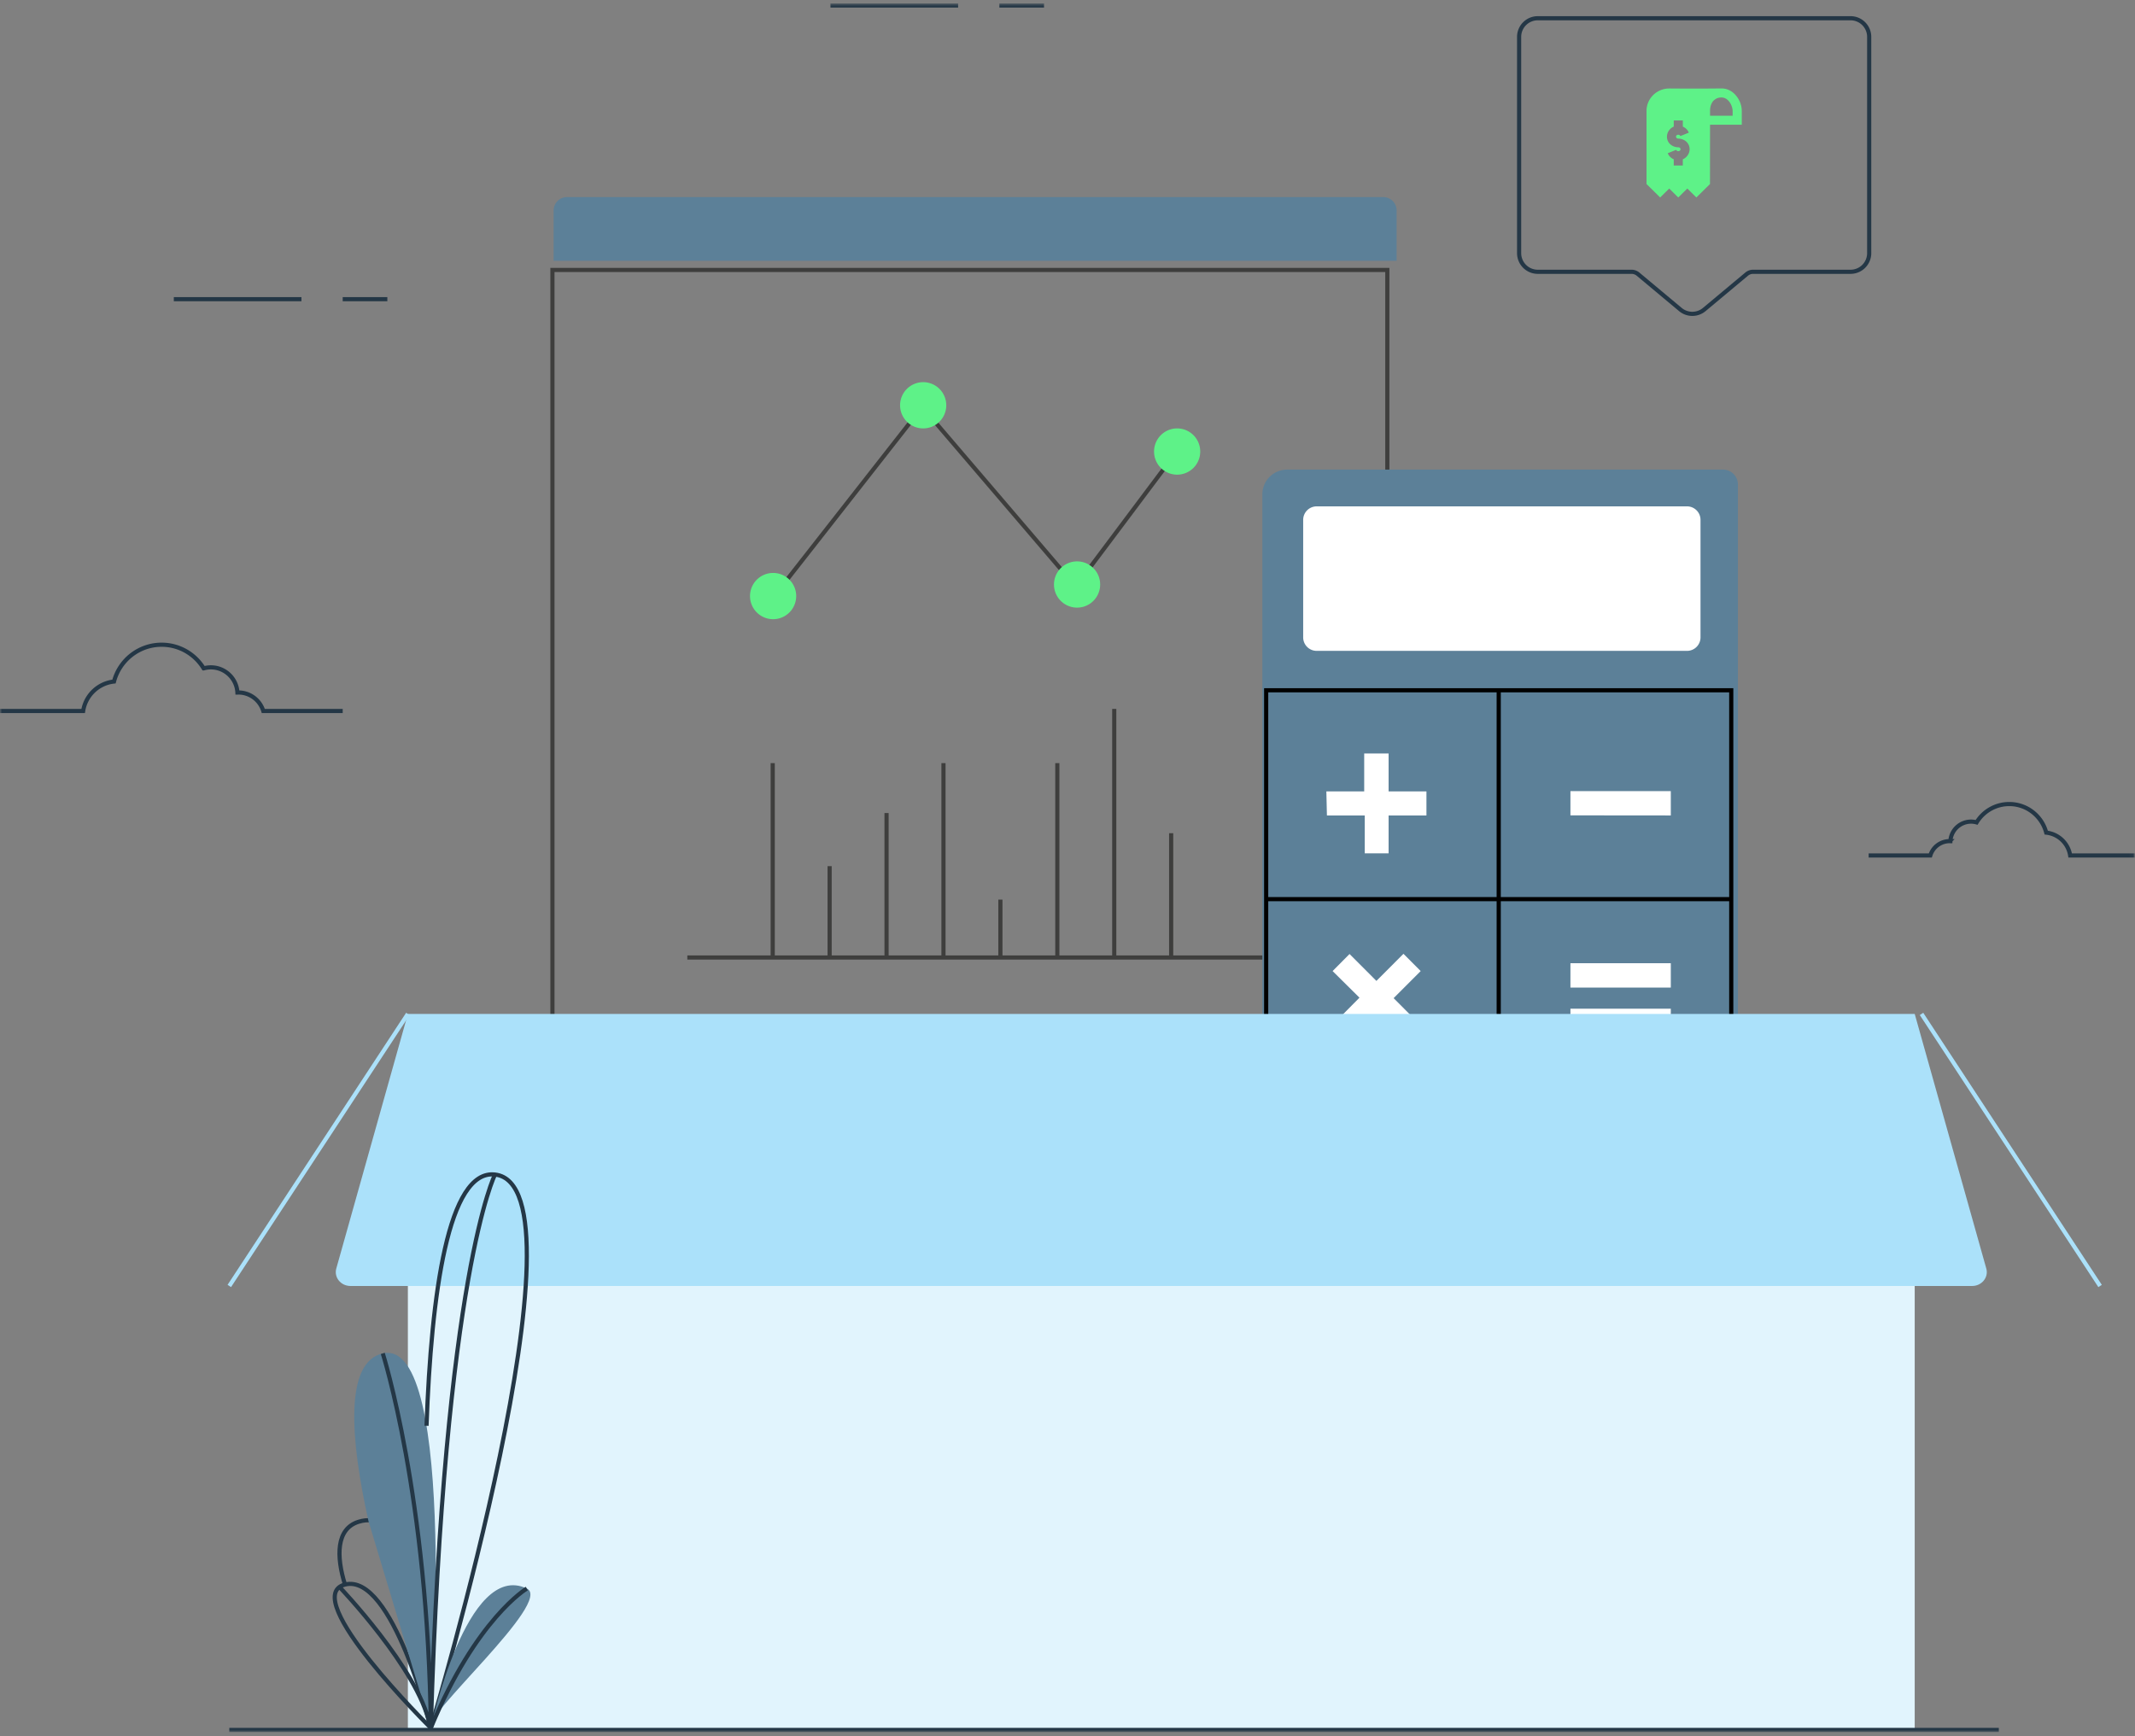 <svg width="514" height="418" xmlns="http://www.w3.org/2000/svg" xmlns:xlink="http://www.w3.org/1999/xlink">
  <rect width="100%" height="100%" fill="#808080" stroke="none"/>
  <defs>
    <path id="a" d="M0 417.085h513.94V.762H0z"/>
  </defs>
  <g fill="none" fill-rule="evenodd">
    <path stroke="#3E3E3D" d="M133 342h201V65H133z"/>
    <path stroke="#3E3E3D" d="M186 144l36.029-46 36.945 43.213L283 109.15"/>
    <g>
      <path d="M288.955 108.719a5.563 5.563 0 0 1-5.558 5.568 5.564 5.564 0 0 1-5.559-5.568 5.564 5.564 0 0 1 5.559-5.569 5.563 5.563 0 0 1 5.558 5.569M264.862 140.734a5.563 5.563 0 0 1-5.559 5.569 5.564 5.564 0 0 1-5.558-5.569 5.564 5.564 0 0 1 5.558-5.568 5.563 5.563 0 0 1 5.559 5.568M227.813 97.583a5.563 5.563 0 0 1-5.558 5.568 5.564 5.564 0 0 1-5.559-5.568 5.564 5.564 0 0 1 5.559-5.569 5.563 5.563 0 0 1 5.558 5.569M191.684 143.519a5.563 5.563 0 0 1-5.558 5.568 5.564 5.564 0 0 1-5.559-5.568 5.564 5.564 0 0 1 5.559-5.569 5.563 5.563 0 0 1 5.558 5.569" fill="#5EF288"/>
      <path d="M165.473 230.542H304.05M186.03 230.542v-46.8M199.733 230.542v-21.995M213.437 230.542v-34.785M227.142 230.542v-46.8M240.846 230.542v-13.938M254.55 230.542v-46.8M268.254 230.542v-59.858M281.958 230.542v-29.929" stroke="#3E3E3D"/>
      <mask id="b" fill="#fff">
        <use xlink:href="#a"/>
      </mask>
      <path fill="#5C8098" mask="url(#b)" d="M162.503 272.661H307.02V261.12H162.503zM162.503 292.578H307.02v-11.542H162.503zM162.503 312.495H307.02v-11.543H162.503zM333.027 47.458H136.495a3.214 3.214 0 0 0-3.21 3.217V62.79h202.953V50.675a3.214 3.214 0 0 0-3.21-3.217"/>
      <path d="M418.402 267.369H303.914v-148.34a5.953 5.953 0 0 1 5.948-5.957h104.97c1.972 0 3.57 1.6 3.57 3.576v150.72z" fill="#5C8098" mask="url(#b)"/>
      <path fill="#FFF" mask="url(#b)" d="M319.32 190.548h9.111v-9.126h5.875v9.126h9.11v5.796h-9.11v9.125h-5.74v-9.125h-9.109zM324.9 229.699l6.468 6.478 6.514-6.525 4.145 4.153-6.513 6.525 6.467 6.48-4.076 4.106-6.469-6.479-6.513 6.503-4.145-4.153 6.514-6.571-6.469-6.41zM378.08 196.32v-5.84h24.165v5.863zM378.08 237.776h24.165v-5.864h-24.164zM378.08 248.703v-5.84h24.165v5.863z"/>
      <path stroke="#000" mask="url(#b)" d="M304.829 266.793h55.984v-50.298H304.83zM360.813 266.793h55.985v-50.298h-55.985zM304.829 216.495h55.984v-50.297H304.83zM360.813 216.495h55.985v-50.297h-55.985z"/>
      <path d="M406.151 156.712h-89.165a3.249 3.249 0 0 1-3.246-3.251V125.17a3.248 3.248 0 0 1 3.246-3.25h89.165a3.248 3.248 0 0 1 3.246 3.25v28.291a3.249 3.249 0 0 1-3.246 3.251" fill="#FFF" mask="url(#b)"/>
      <path fill="#E1F4FD" mask="url(#b)" d="M98.194 416.523h362.772V309.63H98.194z"/>
      <path d="M460.966 244.125H98.194l-17.235 61.307c-.596 2.12 1.09 4.198 3.405 4.198h390.431c2.316 0 4.001-2.079 3.405-4.198l-17.234-61.307z" fill="#ABE1FA" mask="url(#b)"/>
      <path d="M98.194 244.125l-42.99 65.505M462.605 244.125l42.99 65.505" stroke="#ABE1FA" mask="url(#b)"/>
      <path d="M55.204 416.523h426.01" stroke="#243746" stroke-linejoin="bevel" mask="url(#b)"/>
      <path d="M370.215 4.391h75.308a4.49 4.49 0 0 1 4.485 4.495v52.06a4.49 4.49 0 0 1-4.485 4.494h-23.47a2.427 2.427 0 0 0-1.56.572L410.3 74.525a4.481 4.481 0 0 1-5.746 0l-10.191-8.513a2.43 2.43 0 0 0-1.561-.572h-22.587a4.49 4.49 0 0 1-4.487-4.495V8.885a4.49 4.49 0 0 1 4.487-4.494z" stroke="#243746" mask="url(#b)"/>
      <path d="M402.957 29h2.184v1.488c.634.272 1.166.77 1.44 1.452l-2.025.819c-.088-.218-.37-.373-.668-.296-.298.08-.42.294-.38.515.041.22.266.413.576.394h.077c1.23.063 2.346.848 2.572 2.095.222 1.225-.488 2.407-1.597 2.885v1.487h-2.184v-1.49a2.671 2.671 0 0 1-1.443-1.455l2.026-.816c.087.218.371.375.668.296.3-.078.42-.298.38-.52-.04-.218-.266-.408-.575-.39h-.077c-1.23-.063-2.348-.848-2.574-2.095-.222-1.226.49-2.408 1.6-2.886V29zm11.436-5.533c.839 0 1.46.405 1.959 1.056.498.652.783 1.558.778 2.231v1.107h-5.435v-1.183c0-.976.291-1.801.748-2.347.665-.67 1.253-.847 1.95-.864zm-12.53-2.16c-3.002 0-5.46 2.42-5.46 5.378V44.31l3.281 3.235 2.178-2.15 2.18 2.15 2.18-2.148 2.179 2.148 3.279-3.235.012-14.277h7.64v-3.262c.01-1.214-.408-2.49-1.221-3.554-.814-1.063-2.036-1.915-3.633-1.922-4.465.05-8.696.042-12.616.01z" fill="#5EF288" mask="url(#b)"/>
      <path d="M103.72 416.043s0-48.373-14.332-49.97" stroke="#243746" stroke-linejoin="bevel" mask="url(#b)"/>
      <path d="M89.388 366.072c-.955-.106-1.974-.005-3.062.333-5.435 1.686-5.375 8.373-3.273 15.11" stroke="#243746" mask="url(#b)"/>
      <path d="M103.72 416.043s-9.218-37.418-20.667-34.527c-11.449 2.89 20.666 34.527 20.666 34.527z" stroke="#243746" stroke-linejoin="bevel" mask="url(#b)"/>
      <path d="M88.705 366.224c-4.377-19.727-5.818-38.265 3.448-40.357 18.295-4.131 11.566 90.176 11.566 90.176" fill="#5C8098" mask="url(#b)"/>
      <path d="M102.687 343.293c1.143-31.832 5.198-61.789 16.49-60.495 23.786 2.725-15.458 133.245-15.458 133.245" stroke="#243746" stroke-linejoin="bevel" mask="url(#b)"/>
      <path d="M103.719 416.043s8.622-40.491 23.112-33.56c6.452 3.087-25.454 30.96-23.112 33.56" fill="#5C8098" mask="url(#b)"/>
      <path d="M103.72 416.043c3.274-109.542 15.456-133.245 15.456-133.245M103.72 416.043c-.592-55.632-11.567-90.176-11.567-90.176M103.72 416.043c10.926-26.36 23.111-33.56 23.111-33.56M81.73 382.101s18.863 19.729 21.688 32.983" stroke="#243746" stroke-linejoin="bevel" mask="url(#b)"/>
      <path d="M0 171.186h20.021a8.436 8.436 0 0 1 7.426-7.093c1.331-5.098 5.959-8.859 11.465-8.859 4.286 0 8.04 2.278 10.122 5.69a6.32 6.32 0 0 1 1.73-.243c3.421 0 6.211 2.685 6.395 6.068.08 0 .156-.013.235-.013 2.823 0 5.212 1.877 5.994 4.45h19.117M513.94 205.981h-15.547a6.55 6.55 0 0 0-5.765-5.507c-1.035-3.96-4.627-6.88-8.903-6.88a9.196 9.196 0 0 0-7.86 4.419 4.909 4.909 0 0 0-1.343-.188 4.977 4.977 0 0 0-4.966 4.71c-.06 0-.12-.009-.182-.009a4.871 4.871 0 0 0-4.655 3.455h-14.843M199.937 1.324h30.728M251.346 1.324h-10.75M41.845 72.033h30.728M93.253 72.033H82.504" stroke="#243746" mask="url(#b)"/>
    </g>
  </g>
</svg>
